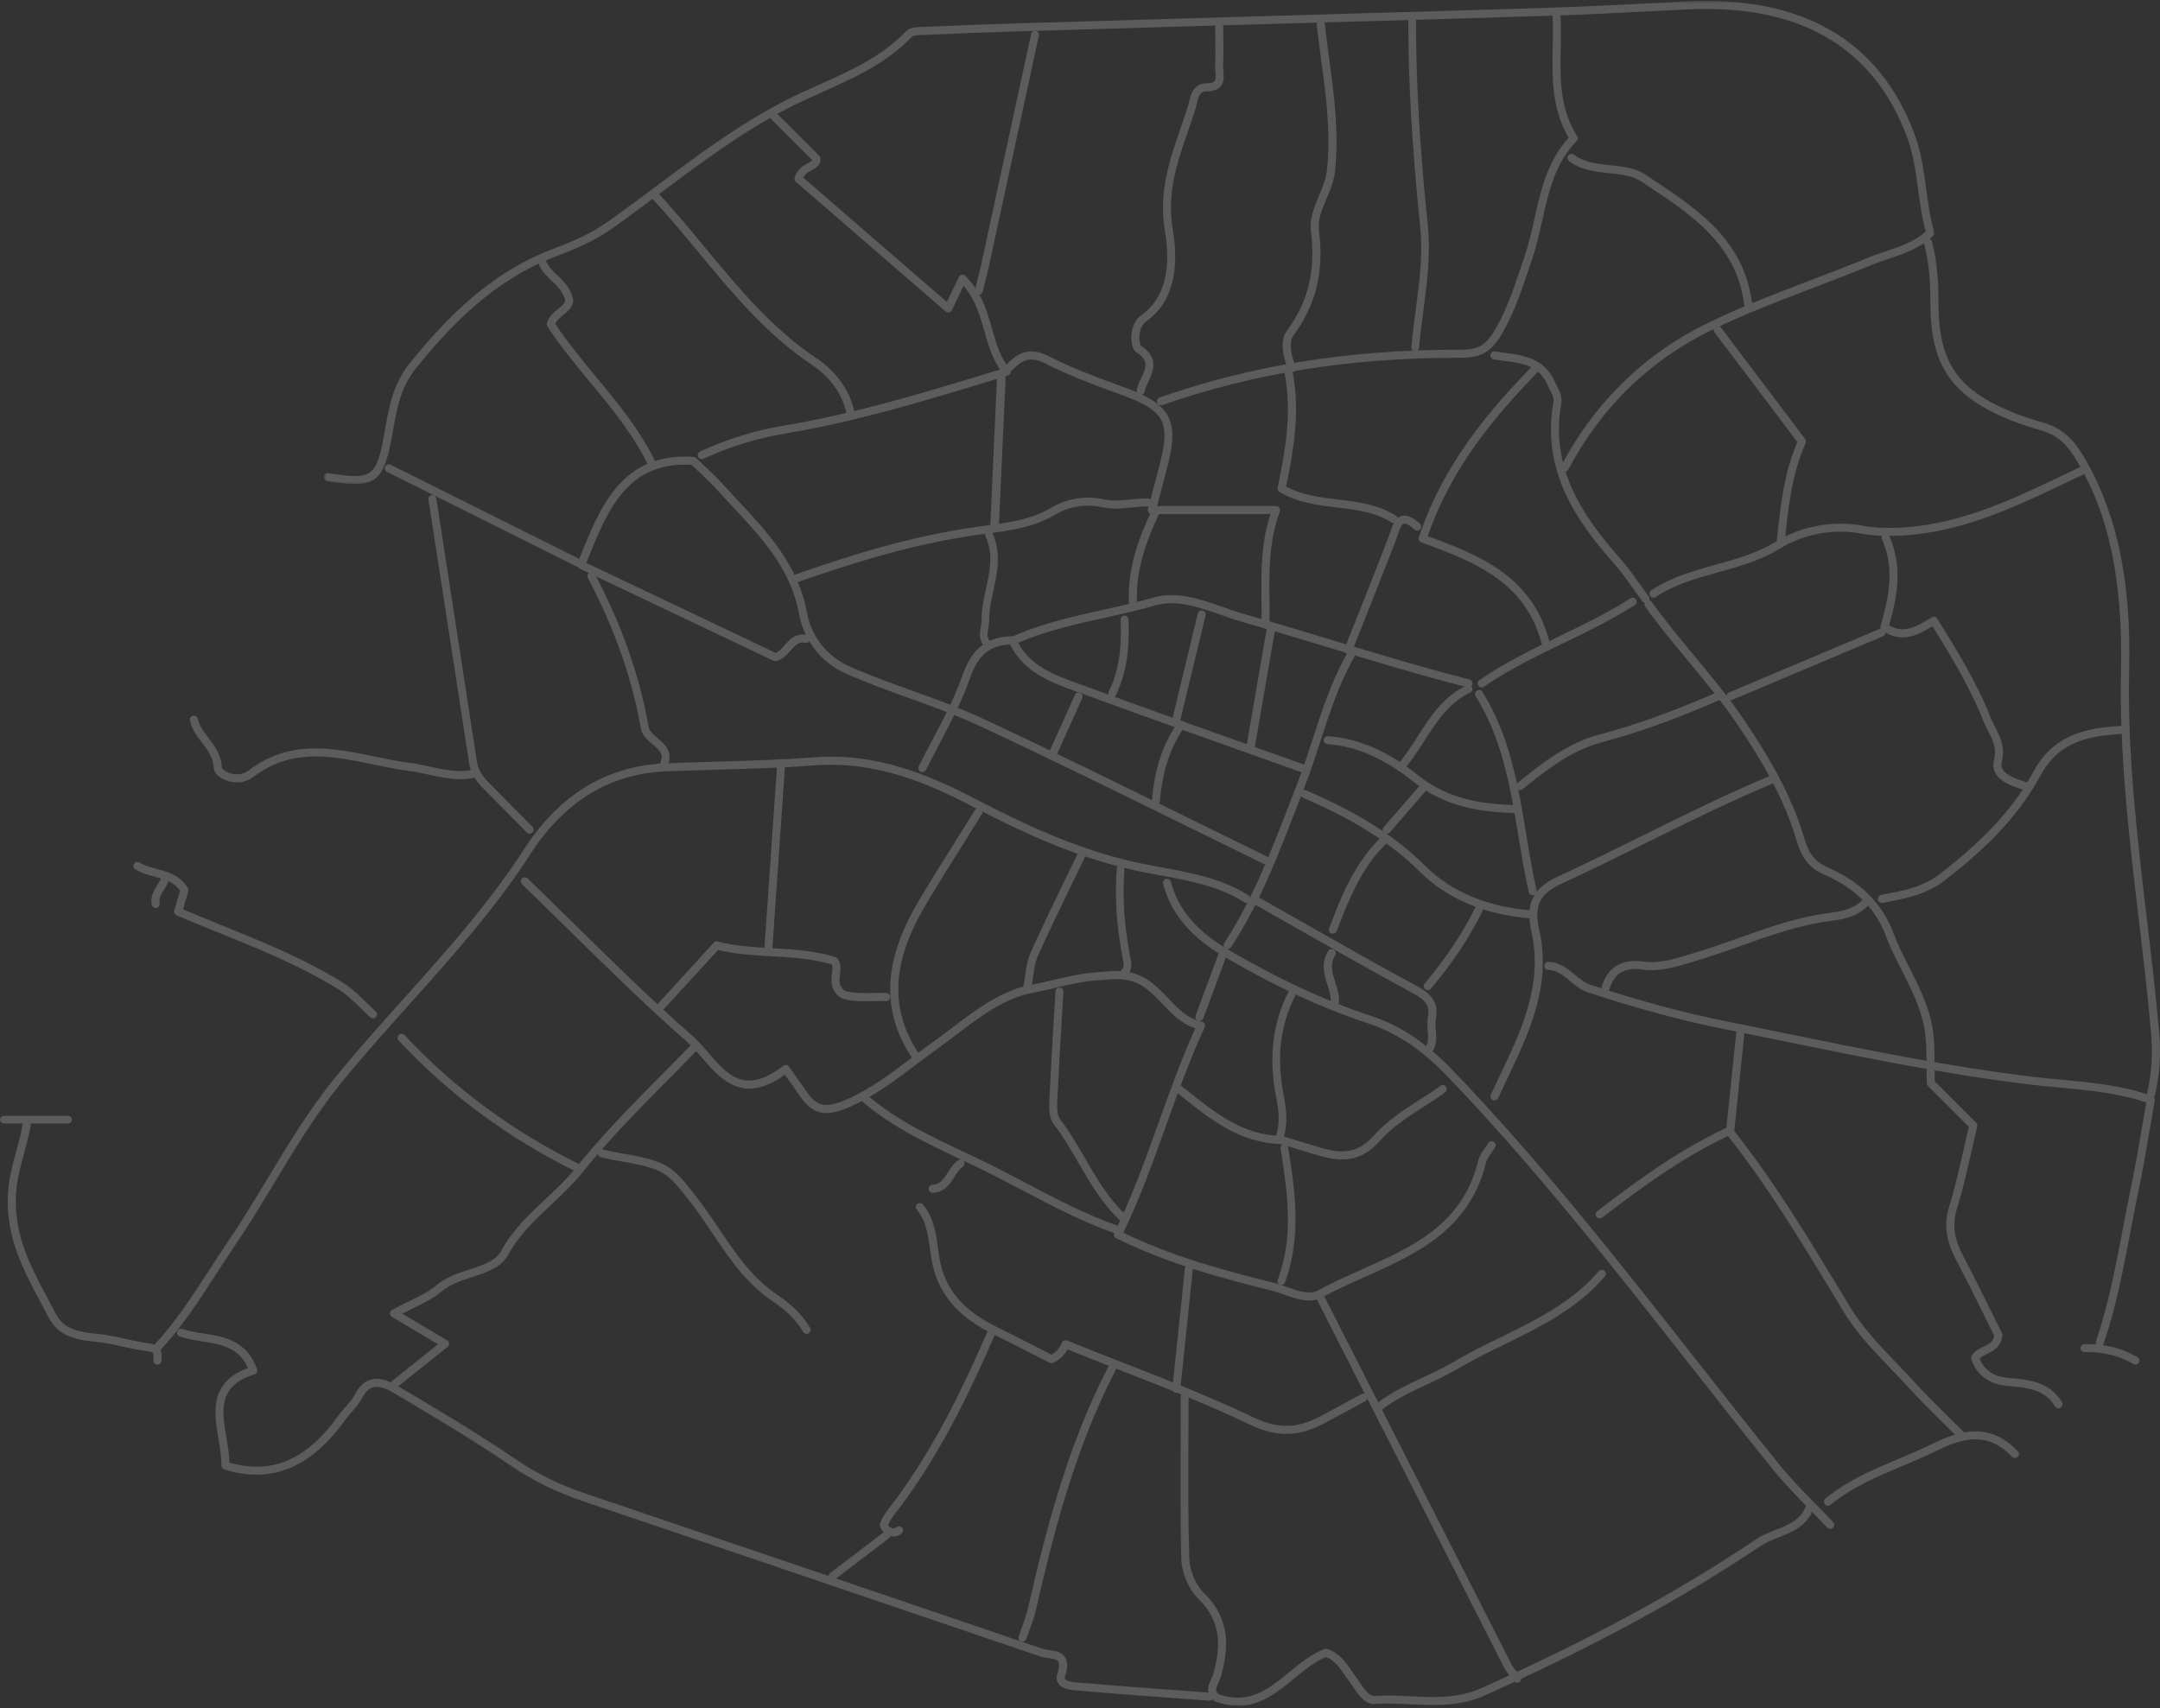 <svg height="666" viewBox="0 0 842 666" width="842" xmlns="http://www.w3.org/2000/svg" xmlns:xlink="http://www.w3.org/1999/xlink"><rect x="0" y="0" width="842" height="666" fill="#333333" stroke="none"/><mask id="a" fill="#fff"><path d="m.294.362h627.741v188.332h-627.741z" fill="#fff" fill-rule="evenodd"/></mask><mask id="b" fill="#fff"><path d="m.065.046h246.886v121.954h-246.886z" fill="#fff" fill-rule="evenodd"/></mask><g fill="#fff" fill-rule="evenodd" opacity=".2"><path d="m12.364 188.694c-2.875 0-6.392-.431-10.756-1.148-.855-.141-1.433-.946-1.292-1.8.14-.852.935-1.431 1.802-1.29 17.056 2.808 18.685 1.608 21.809-15.989l.25-1.413c1.51-8.582 3.071-17.457 9.561-25.469 13.483-16.647 30.615-34.94 55.452-44.388 7.519-2.861 14.857-5.848 21.993-10.929 6.078-4.329 12.165-8.876 18.052-13.272 15.656-11.692 31.845-23.783 49.715-33.177 4.73-2.486 9.71-4.713 14.526-6.867 11.916-5.33 24.236-10.84 33.627-20.698 1.588-1.669 4.465-1.726 7.002-1.777.462-.009.911-.019 1.333-.038 10.664-.491 21.589-.906 33.4-1.268 22.097-.676 44.196-1.319 66.294-1.962l17.772-.518c12.643-.369 25.288-.729 37.934-1.089 29.298-.833 59.596-1.697 89.39-2.658 11.301-.364 22.793-.956 33.905-1.527 5.998-.308 11.998-.616 17.998-.892 44.814-2.046 74.479 15.296 88.126 51.599 2.635 7.007 3.621 14.328 4.577 21.407.756 5.603 1.54 11.396 3.139 16.868.166.568-.004 1.181-.436 1.585-5.232 4.864-11.504 6.975-17.571 9.017-2.241.754-4.556 1.533-6.733 2.434-7.405 3.057-15.015 5.96-22.374 8.769-13.026 4.969-26.496 10.109-39.183 16.242-24.44 11.815-43.382 30.181-56.301 54.583-.402.765-1.351 1.057-2.119.653-.763-.404-1.058-1.351-.653-2.115 13.235-25.006 32.652-43.826 57.706-55.939 12.808-6.192 26.342-11.355 39.428-16.349 7.341-2.801 14.93-5.698 22.296-8.739 2.274-.939 4.642-1.736 6.93-2.506 5.72-1.925 11.139-3.748 15.729-7.709-1.485-5.401-2.237-10.975-2.966-16.375-.932-6.907-1.898-14.049-4.408-20.725-13.113-34.886-41.724-51.572-85.043-49.572-5.996.277-11.99.585-17.981.893-11.128.572-22.633 1.163-33.965 1.528-29.799.961-60.098 1.824-89.403 2.659-12.643.36-25.288.72-37.93 1.088l-17.773.518c-22.096.643-44.193 1.285-66.288 1.962-11.795.362-22.705.776-33.352 1.267-.448.021-.925.031-1.416.04-1.634.033-4.106.082-4.793.805-9.817 10.306-22.424 15.944-34.617 21.397-4.771 2.134-9.704 4.341-14.347 6.781-17.65 9.28-33.738 21.295-49.296 32.914-5.901 4.407-12.002 8.964-18.11 13.313-7.436 5.297-14.98 8.371-22.697 11.307-24.139 9.182-40.91 27.108-54.13 43.431-5.978 7.382-7.402 15.473-8.909 24.042l-.25 1.418c-2.648 14.903-5.087 19.679-14.652 19.679" mask="url(#a)" transform="translate(126)"/><path d="m61.569 526.624c-.384 0-.767-.14-1.07-.422-.633-.592-.667-1.587-.078-2.22 8.038-8.636 14.546-18.699 20.84-28.433 2.371-3.665 4.821-7.453 7.324-11.123 5.545-8.128 10.727-16.715 15.739-25.021 8.035-13.317 16.344-27.088 26.449-39.484 8.575-10.519 17.773-20.773 26.667-30.69 16.297-18.169 33.149-36.957 46.729-58.017 13.791-21.388 32.372-32.704 55.227-33.636 6.587-.269 13.289-.462 19.769-.649 12.583-.361 25.592-.735 38.31-1.686 24.252-1.814 44.544 6.752 62.858 16.27 18.395 9.561 38.535 19.131 61.169 24.379 3.773.876 7.72 1.601 11.539 2.3 11.429 2.102 23.248 4.271 33.631 10.849.732.464.953 1.434.488 2.169-.462.732-1.437.95-2.164.488-9.868-6.252-21.385-8.368-32.521-10.412-3.852-.708-7.835-1.44-11.68-2.332-22.972-5.327-43.327-14.996-61.904-24.651-17.906-9.306-37.712-17.665-61.182-15.927-12.79.957-25.835 1.332-38.452 1.695-6.472.185-13.163.377-19.733.645-21.777.889-39.513 11.723-52.719 32.202-13.715 21.269-30.652 40.152-47.03 58.412-8.872 9.89-18.044 20.117-26.572 30.579-9.963 12.223-18.214 25.896-26.194 39.121-5.034 8.341-10.238 16.967-15.833 25.166-2.482 3.637-4.921 7.411-7.281 11.058-6.368 9.849-12.954 20.031-21.178 28.867-.309.333-.729.501-1.148.501m651.862 69.376c-.417 0-.832-.165-1.14-.492-2.209-2.341-4.471-4.643-6.731-6.943-4.847-4.936-9.861-10.038-14.291-15.512-11.463-14.162-22.91-28.724-33.981-42.807-29.346-37.333-59.693-75.937-93.253-110.805-9.915-10.306-19.605-16.784-30.489-20.388-18.628-6.171-37.28-14.843-57.022-26.516-12.551-7.42-20.116-16.566-23.129-27.958-.222-.839.277-1.7 1.115-1.922.837-.222 1.694.277 1.919 1.117 2.79 10.554 9.886 19.077 21.692 26.056 19.546 11.558 37.998 20.139 56.412 26.24 11.384 3.771 21.477 10.503 31.76 21.189 33.668 34.983 64.065 73.651 93.462 111.045 11.062 14.073 22.502 28.625 33.95 42.768 4.335 5.357 9.295 10.406 14.09 15.288 2.276 2.317 4.551 4.632 6.774 6.991.596.631.568 1.626-.062 2.22-.303.288-.691.429-1.078.429"/><path d="m818.51 525c-.167 0-.338-.026-.505-.085-.82-.279-1.257-1.168-.977-1.987 4.811-14.099 7.643-28.965 10.382-43.343.983-5.16 1.998-10.494 3.094-15.726 1.633-7.807 2.969-15.599 4.383-23.851.574-3.351 1.157-6.747 1.769-10.206-10.706-3.647-22.178-4.722-33.285-5.764-3.624-.339-7.373-.69-11.032-1.124-33.119-3.94-66.172-10.7-98.137-17.237-7.31-1.495-14.624-2.991-21.947-4.456-16.533-3.307-33.433-7.857-53.185-14.319-2.898-.946-5.088-2.779-7.208-4.553-2.664-2.23-4.965-4.153-8.326-4.217-.865-.019-1.553-.732-1.537-1.596.018-.855.716-1.535 1.567-1.535h.031c4.465.087 7.42 2.559 10.276 4.949 1.98 1.655 3.848 3.218 6.171 3.978 19.63 6.422 36.416 10.943 52.826 14.225 7.326 1.466 14.645 2.963 21.96 4.458 31.902 6.524 64.89 13.27 97.88 17.195 3.618.432 7.347.781 10.953 1.119 11.734 1.099 23.866 2.234 35.303 6.371.715.259 1.143.997 1.008 1.748-.697 3.906-1.353 7.73-2 11.496-1.418 8.279-2.761 16.098-4.406 23.963-1.088 5.205-2.102 10.525-3.082 15.671-2.761 14.482-5.613 29.459-10.496 43.768-.222.65-.831 1.061-1.483 1.061"/><path d="m452.566 158c-.648 0-1.253-.408-1.478-1.055-.284-.82.148-1.715.965-2 35.83-12.512 73.701-18.597 115.748-18.597.292 0 .587.001.882.001 6.476 0 9.987-.781 13.976-7.575 4.537-7.729 7.192-15.622 10.001-23.98.515-1.532 1.031-3.068 1.561-4.605 1.646-4.781 2.788-9.885 3.892-14.821 2.468-11.044 5.016-22.45 13.368-31.662-6.66-11.389-6.432-23.488-6.214-35.199.075-3.908.15-7.949-.042-11.858-.043-.867.623-1.604 1.488-1.648.85-.022 1.597.626 1.639 1.493.197 4.017.121 8.111.046 12.072-.228 12.143-.444 23.613 6.365 34.51.383.612.299 1.406-.202 1.927-8.406 8.726-10.829 19.57-13.395 31.053-1.122 5.02-2.282 10.212-3.985 15.159-.529 1.531-1.042 3.059-1.556 4.584-2.737 8.141-5.568 16.561-10.27 24.571-4.939 8.415-10.028 9.12-16.652 9.12-.304-.004-.601-.001-.901 0-41.691 0-79.226 6.027-114.72 18.422-.17.06-.343.088-.514.088"/><path d="m838.546 428c-.113 0-.227-.012-.344-.035-.85-.19-1.385-1.028-1.197-1.876 1.743-7.808 2.232-15.14 1.54-23.08-1.309-15.004-3.113-30.232-4.856-44.956-3.723-31.426-7.571-63.921-6.879-96.353.952-44.585-8.399-66.753-16.649-81.086-3.675-6.381-7.346-10.737-14.286-12.74-4.517-1.305-8.111-2.501-11.319-3.766-23.697-9.34-32.084-21.381-32.058-46.011.007-6.417-.266-14.844-2.445-23.128-.22-.84.285-1.698 1.128-1.917.829-.219 1.701.281 1.924 1.121 2.267 8.631 2.552 17.321 2.545 23.926-.027 23.345 7.561 34.217 30.065 43.089 3.111 1.226 6.619 2.392 11.036 3.667 7.934 2.291 12.191 7.331 16.143 14.195 16.099 27.955 17.577 58.89 17.07 82.716-.689 32.214 3.147 64.599 6.855 95.919 1.749 14.748 3.554 30 4.867 45.051.723 8.267.211 15.905-1.6 24.032-.165.733-.816 1.231-1.538 1.231"/><path d="m444.639 154c-.093 0-.187-.008-.281-.025-.844-.156-1.405-.97-1.25-1.821.304-1.679 1.051-3.279 1.774-4.827 1.901-4.07 3.155-6.759-2.015-10.068-1.63-1.042-1.838-4.296-1.862-5.269-.047-1.876.245-6.527 3.972-9.188 8.669-6.188 11.734-17.225 9.114-32.807-2.523-15.031 1.811-27.564 6.003-39.686 1.044-3.015 2.122-6.134 3.077-9.241.096-.314.18-.711.273-1.152.522-2.423 1.607-7.451 6.873-7.451.066 0 .135 0 .204.001 1.024 0 2.308-.136 2.877-.753.651-.709.514-2.296.382-3.832-.073-.86-.152-1.747-.107-2.599.177-3.395.136-6.886.097-10.26-.017-1.487-.034-2.973-.034-4.458 0-.864.696-1.565 1.556-1.565.858 0 1.556.702 1.556 1.565 0 1.474.016 2.947.031 4.421.041 3.425.082 6.966-.098 10.461-.033.635.031 1.379.098 2.166.182 2.112.387 4.504-1.2 6.229-1.11 1.205-2.891 1.801-5.307 1.755-2.411.009-3.154 1.586-3.887 4.984-.117.543-.225 1.028-.343 1.414-.971 3.16-2.058 6.304-3.111 9.345-4.249 12.29-8.264 23.898-5.871 38.137 2.835 16.866-.659 28.938-10.382 35.879-1.713 1.224-2.333 3.221-2.55 4.681-.34 2.283.147 4.196.426 4.659 7.337 4.767 4.857 10.079 3.045 13.963-.668 1.43-1.298 2.779-1.531 4.058-.136.754-.791 1.284-1.528 1.284z"/><path d="m503.678 145c-.59 0-1.156-.331-1.425-.897-2.308-4.84-3.302-11.542-.736-14.987 8.411-11.293 11.434-23.628 9.516-38.813-.638-5.063 1.281-9.615 3.139-14.019 1.338-3.17 2.72-6.448 3.091-9.844 1.587-14.525-.362-29.033-2.247-43.062-.599-4.461-1.22-9.075-1.72-13.634-.095-.864.53-1.64 1.396-1.734.853-.097 1.644.527 1.739 1.391.495 4.523 1.111 9.116 1.71 13.56 1.91 14.214 3.884 28.914 2.256 43.82-.422 3.852-1.895 7.345-3.319 10.722-1.775 4.207-3.451 8.18-2.917 12.406 2.027 16.041-1.187 29.096-10.114 41.081-1.507 2.023-1.024 7.408 1.054 11.762.373.785.039 1.723-.747 2.095-.219.104-.45.153-.676.153"/><path d="m551.676 137c-.045 0-.091-.002-.135-.006-.821-.079-1.428-.844-1.354-1.711.418-4.86 1.066-9.772 1.694-14.523 1.401-10.587 2.848-21.535 1.739-32.322-3.239-31.59-4.706-57.287-4.616-80.87.002-.868.671-1.569 1.494-1.569h.006c.825.005 1.49.712 1.487 1.581-.09 23.465 1.372 49.05 4.6 80.519 1.146 11.175-.328 22.32-1.751 33.096-.621 4.713-1.268 9.586-1.677 14.37-.068.818-.721 1.433-1.486 1.433"/><path d="m764.439 561c-.4 0-.8-.155-1.104-.462-2.016-2.028-4.054-4.038-6.092-6.049-4.537-4.473-9.23-9.096-13.598-13.905-2.217-2.442-4.537-4.858-6.78-7.196-6.514-6.787-13.25-13.805-18.51-22.504l-2.896-4.798c-12.934-21.43-26.309-43.589-42.118-63.53-.539-.68-.427-1.669.246-2.211.676-.544 1.658-.431 2.194.247 15.936 20.099 29.362 42.346 42.346 63.858l2.898 4.797c5.076 8.4 11.688 15.29 18.085 21.954 2.259 2.351 4.593 4.785 6.842 7.261 4.307 4.744 8.967 9.337 13.475 13.779 2.047 2.017 4.092 4.034 6.116 6.074.611.614.611 1.61 0 2.224-.304.308-.704.462-1.103.462"/><path d="m92.393 305c-1.929 0-3.742-.473-5.138-1.129-2.386-1.119-3.86-2.843-3.944-4.612-.188-4.034-2.334-6.829-4.606-9.786-1.942-2.527-3.951-5.142-4.672-8.571-.178-.851.365-1.686 1.212-1.868.852-.18 1.68.368 1.86 1.218.571 2.723 2.278 4.943 4.085 7.296 2.354 3.063 5.021 6.537 5.257 11.563.018.383.693 1.228 2.138 1.906 2.131 1.002 5.573 1.441 8.273-.616 16.151-12.3 32.893-8.843 49.08-5.499 4.591.949 9.339 1.93 13.978 2.522 2.633.336 5.26.912 7.801 1.468 5.599 1.227 10.885 2.385 16.402 1.262.846-.177 1.677.379 1.849 1.231.173.854-.375 1.685-1.226 1.859-6.162 1.255-12.024-.03-17.693-1.272-2.474-.542-5.033-1.103-7.53-1.422-4.758-.607-9.565-1.601-14.213-2.562-16.217-3.35-31.534-6.512-46.553 4.924-1.993 1.519-4.246 2.086-6.36 2.086"/><path d="m61.376 532h-.032c-.871-.019-1.563-.737-1.545-1.605l.025-.774c.085-2.199.099-2.537-2.341-2.839-3.17-.391-6.315-1.09-9.357-1.766-3.422-.761-6.959-1.549-10.505-1.885-7.326-.694-14.797-1.991-18.61-9.397-1.051-2.037-2.127-4.053-3.201-6.063-6.473-12.119-13.166-24.652-12.795-40.605.155-6.683 1.776-12.607 3.343-18.337.968-3.541 1.884-6.886 2.488-10.42.148-.857.958-1.43 1.821-1.287.858.145 1.435.96 1.289 1.816-.63 3.687-1.608 7.262-2.554 10.72-1.518 5.547-3.086 11.284-3.234 17.582-.351 15.128 5.855 26.748 12.426 39.05 1.081 2.025 2.164 4.053 3.222 6.107 3.089 5.994 9.379 7.063 16.103 7.7 3.741.354 7.377 1.163 10.893 1.945 3.105.691 6.037 1.343 9.057 1.718 5.319.655 5.196 3.793 5.107 6.084l-.024.715c-.018.857-.72 1.542-1.576 1.542"/><path d="m22.608 122c-2.776 0-5.777-.53-9.065-1.758-.166-.065-.32-.154-.455-.267-3.55-2.963-1.861-6.498-.853-8.608.278-.582.54-1.131.655-1.55 2.735-9.82 3.923-20.207-5.819-29.62-3.714-3.59-6.435-10.022-6.614-15.637-.489-15.364-.413-30.982-.338-46.089.027-5.62.054-11.239.054-16.859 0-.865.702-1.565 1.569-1.565s1.569.7 1.569 1.565c0 5.624-.028 11.249-.055 16.875-.075 15.076-.152 30.669.335 45.972.154 4.796 2.536 10.47 5.665 13.494 10.944 10.576 9.507 22.467 6.658 32.704-.191.68-.509 1.349-.848 2.056-1.099 2.298-1.458 3.484-.156 4.697 11.941 4.331 19.559-1.905 27.619-8.507 4.308-3.529 8.763-7.177 13.917-9.087.351-.131.74-.131 1.092 0 4.714 1.749 7.174 5.366 9.345 8.556.505.745 1.006 1.483 1.531 2.188.498.67.996 1.404 1.504 2.151 1.813 2.672 3.683 5.435 5.74 5.435.054 0 .106-.002.159-.007 4.694-.32 9.421-.088 13.995.14 9.531.473 18.534.921 27.64-3.163 42.442-19.031 76.516-37.494 107.237-58.106 2.327-1.561 4.968-2.597 7.522-3.601 4.944-1.939 9.615-3.773 11.704-9.19.313-.807 1.224-1.205 2.029-.897.809.31 1.211 1.216.901 2.021-2.586 6.703-8.127 8.876-13.484 10.98-2.509.984-4.878 1.912-6.921 3.285-30.87 20.712-65.095 39.256-107.703 58.362-9.795 4.392-19.599 3.906-29.084 3.435-4.484-.222-9.123-.458-13.62-.141-3.936.252-6.471-3.486-8.717-6.798-.48-.709-.952-1.405-1.426-2.041-.55-.739-1.074-1.514-1.605-2.296-1.991-2.926-3.874-5.696-7.303-7.165-4.432 1.78-8.336 4.98-12.463 8.357-6.436 5.272-13.038 10.681-21.914 10.681" mask="url(#b)" transform="translate(460 543)"/><path d="m471.432 663c-.04 0-.08 0-.12-.005-4.342-.325-8.685-.642-13.028-.96-11.956-.874-24.319-1.779-36.47-2.831l-.931-.073c-3.013-.224-6.766-.503-8.333-2.839-.498-.744-.964-2.013-.359-3.851.739-2.244.86-3.865.348-4.684-.572-.919-2.233-1.156-3.992-1.404-1.081-.151-2.199-.311-3.215-.656-60.555-20.635-121.407-41.266-178.144-60.488-10.353-3.508-19.419-7.957-27.714-13.6-15.264-10.381-31.403-19.945-45.641-28.383-2.539-1.503-5.795-3.133-8.433-2.377-1.634.467-3.004 1.804-4.185 4.089-1.074 2.077-2.592 3.797-4.058 5.464-.928 1.054-1.806 2.047-2.571 3.121-13.371 18.739-28.795 25.067-47.149 19.334-.658-.205-1.104-.813-1.101-1.499.015-3.28-.586-6.859-1.166-10.319-1.745-10.382-3.712-22.104 11.517-27.711-3.642-8.134-10.55-9.23-17.839-10.382-2.93-.466-5.96-.944-8.781-1.898-.821-.279-1.26-1.166-.983-1.986.279-.817 1.168-1.255 1.991-.98 2.569.871 5.336 1.308 8.265 1.773 7.885 1.248 16.821 2.663 20.896 13.886.145.401.12.844-.068 1.225-.189.382-.527.67-.933.799-14.365 4.54-12.791 13.91-10.97 24.758.537 3.195 1.09 6.486 1.194 9.671 16.624 4.776 30.181-1.123 42.569-18.486.858-1.203 1.831-2.305 2.771-3.372 1.403-1.592 2.729-3.096 3.626-4.834 1.578-3.049 3.635-4.955 6.11-5.662 3.797-1.086 7.82.871 10.902 2.697 14.278 8.461 30.462 18.05 45.806 28.486 8.058 5.483 16.874 9.808 26.955 13.221 56.739 19.224 117.592 39.856 178.15 60.491.735.249 1.661.381 2.64.52 2.284.324 4.871.69 6.217 2.85 1.06 1.7 1.051 4.023-.032 7.312-.257.776-.074 1.045-.014 1.136.717 1.068 4.125 1.32 5.957 1.456l.968.075c12.13 1.051 24.481 1.953 36.428 2.829 4.345.318 8.69.636 13.035.961.865.065 1.511.817 1.447 1.679-.061.82-.75 1.447-1.564 1.447"/><path d="m206.449 325c-.396 0-.794-.154-1.096-.462l-4.454-4.519c-3.4-3.45-6.801-6.904-10.218-10.338l-.779-.778c-3.066-3.051-6.237-6.206-7.011-11.25-3.952-25.759-7.935-51.513-11.918-77.267l-3.954-25.573c-.133-.858.445-1.663 1.292-1.796.842-.132 1.639.45 1.772 1.308l3.954 25.574c3.983 25.755 7.967 51.509 11.92 77.27.615 4.013 3.288 6.674 6.118 9.489l.791.789c3.421 3.437 6.824 6.895 10.228 10.349l4.452 4.518c.606.613.606 1.608 0 2.221-.302.308-.7.462-1.096.462"/><path d="m625.578 388c-.118 0-.235-.012-.353-.04-.849-.194-1.379-1.04-1.185-1.89 1.981-8.67 7.584-12.444 16.659-11.221 6.112.831 11.84-.937 17.908-2.802.85-.262 1.7-.524 2.555-.778 5.619-1.677 11.257-3.688 16.712-5.632 11.377-4.057 23.14-8.251 35.65-9.784 4.523-.554 9.57-1.618 12.703-5.298.563-.665 1.56-.742 2.221-.176.661.565.741 1.561.175 2.225-3.854 4.532-9.892 5.792-14.717 6.384-12.162 1.49-23.759 5.625-34.974 9.624-5.493 1.957-11.172 3.984-16.87 5.683-.845.252-1.688.511-2.53.772-6.122 1.882-12.455 3.827-19.254 2.913-7.488-1.012-11.544 1.704-13.164 8.794-.168.733-.817 1.227-1.534 1.227"/><path d="m398.579 640c-.164 0-.334-.026-.499-.081-.827-.272-1.275-1.158-.998-1.979.398-1.184.83-2.362 1.26-3.539.93-2.539 1.809-4.936 2.379-7.43 6.704-29.3 15.204-63.154 31.297-94.121.399-.77 1.353-1.074 2.127-.675.775.395 1.078 1.339.679 2.108-15.923 30.639-24.364 64.268-31.024 93.383-.614 2.681-1.568 5.286-2.491 7.803-.421 1.151-.844 2.302-1.233 3.46-.22.655-.836 1.07-1.497 1.07"/><path d="m591.429 656c-.476 0-.95-.217-1.258-.629-.378-.505-.785-.996-1.188-1.486-.948-1.147-1.925-2.333-2.635-3.726-21.186-41.575-42.328-83.173-63.468-124.773l-9.708-19.1c-.394-.773-.085-1.721.69-2.116.769-.392 1.719-.084 2.114.69l9.706 19.1c21.141 41.599 42.283 83.196 63.468 124.771.553 1.084 1.382 2.088 2.256 3.151.437.529.874 1.057 1.28 1.6.52.695.382 1.681-.312 2.204-.283.212-.615.315-.944.315"/><path d="m381.546 115c-.124 0-.25-.014-.376-.047-.827-.209-1.33-1.058-1.123-1.897.258-1.046.524-2.091.791-3.136.558-2.19 1.136-4.455 1.621-6.688 5.038-23.205 10.059-46.415 15.08-69.626l4.409-20.378c.182-.844 1.007-1.375 1.838-1.193.834.185 1.361 1.019 1.179 1.862l-4.41 20.378c-5.02 23.211-10.042 46.422-15.08 69.63-.497 2.287-1.081 4.579-1.646 6.797-.264 1.038-.529 2.073-.785 3.113-.176.709-.806 1.184-1.497 1.184"/><path d="m314.443 520c-.531 0-1.047-.271-1.338-.759-2.696-4.506-6.444-8.27-11.793-11.841-10.407-6.949-17.201-17.065-23.772-26.846-2.964-4.414-6.03-8.977-9.363-13.137l-1.221-1.538c-3.596-4.55-6.437-8.143-11.959-10.138-3.837-1.389-7.896-2.1-11.822-2.79-2.965-.522-6.031-1.059-9.028-1.887-.831-.228-1.318-1.087-1.089-1.917.229-.831 1.087-1.318 1.917-1.09 2.854.788 5.846 1.312 8.739 1.821 4.057.711 8.252 1.448 12.344 2.928 6.357 2.297 9.595 6.394 13.344 11.136l1.209 1.522c3.416 4.264 6.518 8.883 9.519 13.35 6.401 9.53 13.02 19.384 22.915 25.99 5.67 3.784 9.835 7.984 12.736 12.835.442.739.202 1.697-.536 2.141-.251.15-.527.221-.799.221"/><path d="m154.005 541c-.461 0-.916-.201-1.226-.587-.543-.675-.433-1.659.243-2.202l17.712-14.149-17.967-10.681c-.485-.289-.777-.813-.767-1.375.012-.562.325-1.077.82-1.344 2.185-1.186 4.299-2.211 6.344-3.202 4.276-2.072 7.969-3.862 11.008-6.44 3.677-3.117 8.347-4.644 12.863-6.12 5.226-1.711 10.163-3.324 12.286-7.194 4.577-8.345 11.123-14.468 17.452-20.393 4.158-3.89 8.085-7.563 11.52-11.834 10.883-13.534 23.189-25.946 35.09-37.948 3.314-3.344 6.629-6.688 9.919-10.059.607-.616 1.601-.634 2.222-.029.622.604.636 1.595.031 2.214-3.296 3.377-6.618 6.726-9.937 10.075-11.845 11.945-24.093 24.297-34.874 37.703-3.574 4.444-7.766 8.368-11.82 12.162-6.15 5.755-12.51 11.704-16.845 19.611-2.721 4.956-8.487 6.843-14.064 8.666-4.228 1.381-8.599 2.812-11.805 5.53-3.343 2.834-7.388 4.794-11.67 6.871-1.227.595-2.481 1.202-3.754 1.846l17.503 10.408c.442.259.728.724.762 1.234.035.513-.183 1.011-.584 1.331l-19.478 15.56c-.291.23-.637.344-.982.344"/><path d="m582.569 429c-.22 0-.442-.046-.656-.144-.787-.364-1.132-1.297-.767-2.085 1.171-2.543 2.378-5.076 3.587-7.612 8.272-17.355 16.826-35.298 12.267-55.766-2.5-11.226.415-17.166 10.753-21.92 11-5.059 22.047-10.523 32.731-15.809 16.321-8.075 33.198-16.423 50.346-23.545.796-.33 1.716.047 2.049.85.333.801-.047 1.721-.848 2.052-17.051 7.083-33.883 15.407-50.159 23.46-10.702 5.295-21.77 10.771-32.81 15.847-8.991 4.136-11.177 8.603-9.002 18.381 4.795 21.527-3.994 39.968-12.494 57.802-1.202 2.524-2.405 5.045-3.569 7.578-.267.572-.833.912-1.427.912"/><path d="m331.421 162c-.727 0-1.381-.502-1.541-1.236-1.547-7.137-6.372-13.853-13.24-18.429-17.768-11.835-31.119-27.986-44.032-43.603-5.827-7.049-11.853-14.339-18.187-21.101-.592-.633-.556-1.623.083-2.212.639-.588 1.634-.55 2.229.082 6.4 6.834 12.456 14.162 18.314 21.247 12.767 15.444 25.969 31.412 43.351 42.991 7.541 5.023 12.849 12.448 14.566 20.369.183.845-.358 1.677-1.211 1.858-.111.023-.222.035-.332.035"/><path d="m437.448 476c-.379 0-.758-.14-1.059-.42-6.825-6.445-11.477-14.477-15.977-22.245-2.978-5.141-6.057-10.459-9.712-15.188-1.805-2.336-1.797-6.011-1.633-9.573.477-10.403 1.11-20.968 1.722-31.185.219-3.638.436-7.276.648-10.911.05-.867.784-1.517 1.64-1.475.855.051 1.508.792 1.458 1.657-.212 3.641-.43 7.281-.648 10.92-.612 10.206-1.243 20.759-1.719 31.14-.101 2.2-.271 5.879.977 7.492 3.783 4.897 6.915 10.305 9.944 15.538 4.388 7.572 8.923 15.404 15.417 21.533.626.591.661 1.584.077 2.22-.307.331-.72.498-1.135.498"/><path d="m493.292 245c-.012 0-.025 0-.035-.001-.863-.02-1.547-.738-1.527-1.606.076-3.251.041-6.588.006-9.814-.114-10.704-.231-21.749 3.501-33.148h-46.239c-.486 0-.943-.227-1.239-.613-.294-.386-.395-.889-.272-1.36.609-2.308 1.185-4.467 1.735-6.528 1.169-4.375 2.178-8.154 3.143-12.024 3.792-15.239 1.344-19.755-13.778-25.428-1.689-.633-3.382-1.26-5.076-1.886-8.608-3.183-17.507-6.473-25.766-10.776-6.029-3.139-9.351-1.492-13.054 2.415-.594.629-1.584.652-2.207.054-.625-.597-.649-1.591-.054-2.219 5.299-5.596 10.152-6.476 16.752-3.037 8.084 4.21 16.89 7.466 25.407 10.614 1.7.629 3.398 1.256 5.091 1.891 16.488 6.186 19.867 12.449 15.713 29.133-.968 3.897-1.981 7.687-3.153 12.078-.391 1.458-.794 2.967-1.212 4.544h46.409c.513 0 .991.252 1.283.673.29.423.359.962.181 1.444-4.281 11.605-4.159 23.06-4.042 34.139.035 3.252.07 6.616-.006 9.92-.02.856-.714 1.534-1.562 1.534"/><path d="m543.421 204c-.291 0-.587-.08-.853-.25-6.413-4.111-13.719-4.991-21.455-5.92-7.56-.91-15.372-1.85-22.352-6.047-.572-.344-.864-1.01-.727-1.662 2.982-14.179 5.654-29.278 2.805-44.259-.162-.851.401-1.671 1.258-1.832.855-.166 1.68.399 1.841 1.25 2.882 15.15.367 30.207-2.584 44.373 6.148 3.381 12.954 4.201 20.136 5.063 7.752.932 15.765 1.897 22.788 6.399.732.47.941 1.44.471 2.168-.303.464-.81.718-1.328.718"/><path d="m537.575 550c-.467 0-.929-.204-1.239-.599-.536-.679-.418-1.664.264-2.199 5.583-4.371 11.957-7.35 18.119-10.231 3.947-1.844 8.029-3.751 11.799-5.986 5.953-3.533 12.284-6.63 18.405-9.626 13.719-6.713 27.904-13.655 38.304-25.808.565-.66 1.558-.738 2.22-.179.661.563.742 1.55.178 2.209-10.823 12.65-25.306 19.737-39.312 26.591-6.065 2.967-12.337 6.035-18.183 9.505-3.905 2.312-8.057 4.255-12.071 6.131-6.005 2.807-12.213 5.707-17.513 9.857-.287.223-.631.335-.971.335"/><path d="m145.424 397c-.375 0-.752-.131-1.053-.402-1.328-1.185-2.622-2.449-3.873-3.671-2.758-2.692-5.36-5.238-8.399-7.13-14.734-9.189-30.441-15.549-47.07-22.283-5.309-2.15-10.798-4.373-16.196-6.675-.728-.31-1.111-1.109-.892-1.864l2.237-7.747c-2.383-3.457-6.012-4.43-9.843-5.457-2.57-.69-5.227-1.401-7.601-2.888-.735-.459-.956-1.424-.491-2.154.462-.728 1.433-.947 2.171-.487 1.973 1.233 4.29 1.855 6.743 2.513 4.246 1.138 9.06 2.429 12.081 7.424.224.37.283.817.163 1.233l-2.05 7.099c4.961 2.101 9.991 4.136 14.869 6.112 16.021 6.488 32.589 13.196 47.556 22.529 3.327 2.074 6.176 4.858 8.933 7.549 1.226 1.199 2.494 2.437 3.77 3.577.647.576.699 1.565.117 2.206-.31.344-.74.516-1.171.516"/><path d="m681.438 120c-.776 0-1.447-.58-1.546-1.372-2.908-23.207-20.557-34.911-37.624-46.23l-2.551-1.694c-3.35-2.231-7.677-2.688-12.26-3.17-5.424-.57-11.033-1.16-15.819-4.704-.696-.514-.843-1.495-.332-2.191.511-.7 1.486-.848 2.182-.334 4.106 3.039 9.285 3.583 14.294 4.11 4.756.501 9.671 1.018 13.661 3.675l2.543 1.691c17.659 11.708 35.917 23.816 39.003 48.455.108.858-.499 1.644-1.353 1.751-.066.009-.132.013-.197.013"/><path d="m694.133 213c-.054 0-.108-.002-.161-.008-.855-.087-1.478-.859-1.392-1.72 1.325-13.046 2.691-26.526 8.063-38.959l-32.326-42.795c-.519-.689-.387-1.674.298-2.198.684-.525 1.665-.39 2.183.3l32.885 43.532c.347.459.414 1.07.18 1.595-5.478 12.204-6.852 25.747-8.18 38.844-.082.807-.76 1.409-1.549 1.409"/><path d="m510.392 507c-3.273 0-6.725-1.214-9.898-2.335-1.619-.573-3.149-1.112-4.551-1.461-19.723-4.898-40.67-10.518-60.846-20.499-.373-.185-.657-.511-.791-.904-.133-.395-.105-.825.079-1.202 6.836-13.908 12.116-28.633 17.224-42.871 4.355-12.14 8.85-24.678 14.348-36.876-5.411-1.681-9.145-5.617-12.77-9.435-4.084-4.306-7.943-8.373-14.06-9.407-2.932-.494-5.527-.289-8.278-.067-.839.066-1.687.134-2.557.184-5.594.318-11.2 1.639-16.62 2.915-2.935.693-5.973 1.408-8.952 1.95-11.01 1.996-20.668 9.338-30.01 16.437-2.571 1.955-5.228 3.976-7.872 5.852-2.814 1.997-5.619 4.12-8.332 6.172-7.374 5.584-14.998 11.356-23.867 15.424-7.67 3.522-14.515 5.699-20.645-3.345-1.458-2.154-2.993-4.286-4.617-6.544-.472-.657-.951-1.322-1.441-2.007-16.406 11.868-25.14 1.685-32.193-6.538-1.93-2.251-3.753-4.373-5.652-6.041-15.954-13.974-31.34-29.102-46.22-43.73-6.011-5.91-12.226-12.02-18.39-17.966-.624-.601-.644-1.598-.042-2.223.6-.628 1.591-.643 2.214-.044 6.176 5.956 12.396 12.073 18.413 17.985 14.848 14.599 30.202 29.694 46.086 43.61 2.068 1.811 3.963 4.017 5.967 6.355 7.355 8.577 14.303 16.679 29.201 5.127.338-.263.771-.37 1.187-.312.422.064.801.295 1.048.643.813 1.144 1.599 2.238 2.363 3.3 1.637 2.276 3.183 4.424 4.668 6.616 4.424 6.53 8.562 6.01 16.748 2.256 8.558-3.926 16.044-9.596 23.284-15.076 2.731-2.067 5.555-4.204 8.408-6.229 2.603-1.847 5.241-3.851 7.791-5.791 9.634-7.324 19.596-14.897 31.343-17.027 2.899-.526 5.898-1.231 8.795-1.915 5.551-1.308 11.292-2.66 17.159-2.994.846-.047 1.67-.114 2.487-.18 2.818-.225 5.733-.459 9.046.101 7.147 1.209 11.55 5.85 15.811 10.341 3.865 4.072 7.515 7.92 13.008 8.999.472.092.875.397 1.094.828.219.429.228.937.028 1.375-5.803 12.613-10.493 25.694-15.031 38.344-4.963 13.841-10.092 28.135-16.67 41.776 19.467 9.417 39.712 14.837 58.811 19.581 1.546.387 3.145.948 4.837 1.545 4.415 1.556 8.977 3.167 12.26 1.369 5.446-2.98 11.299-5.596 16.959-8.127 20.255-9.055 39.386-17.608 45.539-42.617.449-1.815 1.522-3.338 2.562-4.813.43-.61.859-1.217 1.234-1.842.445-.743 1.407-.987 2.15-.539.743.447.984 1.415.538 2.158-.414.69-.887 1.367-1.363 2.04-.912 1.292-1.772 2.514-2.076 3.752-6.523 26.501-27.256 35.769-47.308 44.733-5.602 2.506-11.399 5.097-16.734 8.017-1.544.844-3.199 1.173-4.903 1.173"/><path d="m258.636 300c-.22 0-.441-.047-.653-.145-.776-.365-1.111-1.294-.751-2.075 1.657-3.589.15-5.089-2.885-7.643-1.902-1.6-4.058-3.413-4.548-6.204-3.426-19.538-10.172-38.72-20.619-58.641-.401-.761-.111-1.707.645-2.11.757-.404 1.695-.111 2.093.651 10.601 20.211 17.448 39.692 20.932 59.556.292 1.667 1.842 2.972 3.482 4.35 2.721 2.289 6.448 5.425 3.71 11.359-.262.569-.822.903-1.405.903"/><path d="m592.574 308c-.462 0-.917-.202-1.227-.589-.543-.679-.436-1.673.239-2.219 8.963-7.232 19.121-15.429 31.628-18.753 13.941-3.703 28.428-8.887 45.592-16.309.793-.343 1.722.022 2.065.825.344.8-.024 1.729-.822 2.073-17.31 7.488-31.934 12.719-46.029 16.463-11.864 3.153-21.745 11.126-30.462 18.162-.292.234-.639.348-.984.348"/><path d="m644.569 233c-.504 0-1-.241-1.301-.688-.484-.713-.294-1.681.424-2.161 7.742-5.18 16.579-7.636 25.128-10.011 7.979-2.216 16.23-4.509 23.529-9.019 9.874-6.102 22.65-8.381 34.17-6.097 3.134.62 7.147.875 11.96.758 23.948-.589 45.093-10.675 65.542-20.429 2.243-1.071 4.489-2.143 6.739-3.202.785-.37 1.717-.036 2.088.739.373.778.04 1.706-.743 2.075-2.248 1.058-4.487 2.126-6.727 3.195-20.747 9.897-42.2 20.13-66.822 20.735-5.035.128-9.288-.151-12.649-.817-10.762-2.132-22.684-.009-31.901 5.688-7.68 4.746-16.149 7.098-24.34 9.376-8.691 2.414-16.898 4.694-24.221 9.594-.268.179-.572.265-.875.265"/><path d="m310.564 227c-.645 0-1.249-.402-1.475-1.045-.286-.814.142-1.707.957-1.992 20.321-7.137 44.598-14.924 70.585-18.561 1.214-.17 2.432-.331 3.654-.493 8.693-1.153 17.683-2.343 25.253-6.851 6.363-3.79 13.594-4.954 20.893-3.369 3.517.763 6.813.412 10.303.041 2.181-.233 4.446-.473 6.741-.413.863.021 1.546.738 1.525 1.601-.022.849-.718 1.523-1.565 1.523-.012 0-.026 0-.04-.001-2.093-.052-4.154.166-6.33.398-3.584.381-7.291.774-11.298-.096-6.519-1.414-12.958-.377-18.626 3-8.123 4.838-17.438 6.071-26.446 7.266-1.213.159-2.424.321-3.631.488-25.715 3.6-49.807 11.329-69.982 18.416-.171.06-.346.089-.518.089"/><path d="m348.197 599c-1.075 0-2.14-.367-3.098-1.103-1.354-1.038-2.503-2.88-1.963-4.245 1.056-2.668 2.846-4.967 4.575-7.191.512-.66 1.023-1.316 1.512-1.979 15.69-21.284 26.883-45.071 35.762-65.535.345-.799 1.272-1.162 2.069-.816s1.161 1.276.815 2.072c-8.95 20.627-20.239 44.614-36.117 66.15-.506.686-1.031 1.363-1.56 2.043-1.582 2.033-3.079 3.96-3.989 6.069.199.382.745 1.04 1.451 1.289.383.138.997.242 1.886-.424.698-.521 1.682-.377 2.201.319.52.698.377 1.685-.319 2.207-1.021.764-2.129 1.145-3.225 1.145"/><path d="m356.762 413c-.508 0-1.007-.246-1.307-.703-12.028-18.182-11.239-37.491 2.477-60.763 4.932-8.367 10.188-16.715 15.272-24.787 2.307-3.664 4.616-7.33 6.902-11.007.456-.735 1.421-.96 2.155-.505.733.457.96 1.419.505 2.151-2.29 3.684-4.601 7.354-6.912 11.023-5.071 8.056-10.317 16.384-15.224 24.709-13.042 22.127-13.856 40.384-2.563 57.458.475.718.278 1.69-.444 2.163-.266.176-.566.26-.861.26"/><path d="m493.43 337c-.232 0-.466-.052-.688-.158-10.738-5.238-21.459-10.512-32.181-15.788-25.864-12.725-52.609-25.884-79.169-38.26-8.717-4.062-17.99-7.394-26.958-10.619-8.186-2.942-16.651-5.983-24.729-9.588-6.031-2.691-10.969-7.133-14.253-12.615-.354.528-1.014.803-1.667.652-2.325-.552-3.581.71-5.6 2.99-1.488 1.68-3.174 3.583-5.717 4.094-.33.068-.676.025-.984-.122l-75.589-35.941c-.746-.354-1.088-1.225-.783-1.989l.609-1.532c8.171-20.571 16.593-41.857 44.642-40.013.374.025.726.182.994.442 1.049 1.023 2.133 2.043 3.229 3.074 2.447 2.304 4.976 4.685 7.308 7.259 1.864 2.057 3.763 4.09 5.662 6.123 11.63 12.446 23.656 25.314 27.039 43.923 1.671 9.191 7.799 16.966 16.391 20.8 7.973 3.556 16.38 6.578 24.512 9.501 9.035 3.247 18.376 6.605 27.222 10.725 26.591 12.391 53.351 25.557 79.229 38.29 10.718 5.273 21.437 10.547 32.172 15.782.778.38 1.099 1.316.721 2.093-.273.556-.83.877-1.411.877zm-264.863-117.55 73.742 35.063c1.299-.459 2.384-1.682 3.524-2.971 1.901-2.146 4.24-4.803 8.282-4.045-1.214-2.511-2.098-5.2-2.608-8.006-3.218-17.705-14.404-29.675-26.246-42.347-1.91-2.044-3.821-4.089-5.696-6.159-2.247-2.482-4.731-4.82-7.133-7.081-.963-.907-1.917-1.805-2.847-2.704-25.271-1.359-32.895 17.802-40.949 38.077z"/><path d="m299.554 371c-.036 0-.073-.001-.109-.004-.857-.063-1.5-.814-1.441-1.684l4.895-70.845c.061-.87.803-1.523 1.657-1.463.855.061 1.499.816 1.44 1.683l-4.895 70.846c-.057.832-.739 1.467-1.547 1.467"/><path d="m501.427 559c-4.53 0-9.119-1.194-14.102-3.576-16.745-8.002-34.373-14.891-51.422-21.552-6.488-2.536-13.182-5.15-19.755-7.8-1.335 2.386-3.349 4.253-5.686 5.232-.423.179-.902.159-1.309-.047-2.377-1.205-4.7-2.393-6.992-3.569-5.035-2.579-9.793-5.016-14.653-7.384-14.516-7.068-22.279-16.489-24.434-29.643-.202-1.227-.371-2.469-.54-3.717-.767-5.655-1.494-10.995-5.163-15.361-.558-.661-.474-1.653.188-2.213.659-.559 1.646-.473 2.207.188 4.257 5.062 5.079 11.113 5.873 16.962.166 1.22.33 2.432.527 3.631 2.002 12.225 9.007 20.654 22.711 27.328 4.889 2.38 9.659 4.823 14.709 7.41 2.068 1.059 4.163 2.133 6.298 3.217 1.744-.932 3.199-2.59 4.053-4.642.33-.796 1.234-1.171 2.032-.854 6.987 2.83 14.148 5.628 21.073 8.333 17.102 6.682 34.784 13.592 51.632 21.645 9.418 4.501 16.942 4.373 25.972-.433 3.703-1.972 7.393-3.973 11.083-5.973l4.965-2.687c.76-.412 1.711-.127 2.121.64.41.761.124 1.715-.638 2.128l-4.958 2.684c-3.698 2.004-7.395 4.005-11.105 5.981-5.099 2.717-9.86 4.071-14.685 4.071"/><path d="m225.438 457c-.228 0-.462-.052-.681-.159-26.498-13.005-49.825-30.228-69.335-51.189-.59-.635-.558-1.63.069-2.225.629-.595 1.617-.565 2.206.071 19.249 20.683 42.271 37.677 68.425 50.515.774.38 1.097 1.322.719 2.103-.269.559-.825.885-1.404.885"/><path d="m789.431 308c-.143 0-.289-.021-.435-.064-4.08-1.182-13.634-3.951-11.721-11.703 1.15-4.656-.45-7.732-2.303-11.292-.661-1.271-1.343-2.584-1.895-3.99-5.13-13.084-12.53-25.131-19.741-36.777l-.033.018c-5.579 3.244-11.902 6.915-19.622 1.595-.559-.384-.808-1.085-.617-1.737 3.124-10.799 5.737-22.305.541-33.823-.359-.791-.008-1.724.781-2.083.79-.365 1.718-.007 2.075.784 5.443 12.061 2.947 24.259-.061 34.864 5.64 3.305 10.151.685 15.332-2.326l1.362-.785c.727-.419 1.659-.183 2.107.536l.36.582c7.421 11.986 15.098 24.38 20.436 37.997.49 1.253 1.108 2.435 1.757 3.685 1.877 3.607 4.005 7.694 2.568 13.511-.831 3.369 2.025 5.737 9.546 7.919.831.241 1.312 1.114 1.072 1.95-.2.69-.825 1.14-1.507 1.14"/><path d="m602.424 252c-.701 0-1.338-.473-1.523-1.183-6.258-24.297-27.051-32.026-45.395-38.846l-1.481-.552c-.794-.295-1.211-1.167-.944-1.973 9.485-28.63 27.817-49.922 44.498-66.974.609-.622 1.605-.631 2.227-.022.622.609.63 1.606.024 2.228-16.149 16.504-33.856 37.022-43.273 64.32l.045.018c19.067 7.088 40.68 15.123 47.349 41.013.218.844-.289 1.703-1.129 1.92-.132.034-.266.05-.396.051"/><path d="m523.164 452c-3.792 0-7.679-1.028-11.736-2.298-2.827-.883-5.665-1.735-8.503-2.586l-3.81-1.145c-.828-.249-1.297-1.128-1.048-1.962.247-.834 1.114-1.305 1.946-1.057l3.805 1.144c2.85.852 5.699 1.708 8.537 2.595 9.022 2.819 15.976 4.167 23.389-4.199 4.921-5.554 11.394-9.725 17.651-13.76 2.715-1.748 5.52-3.555 8.136-5.438.701-.509 1.677-.342 2.178.365.503.708.34 1.692-.362 2.2-2.679 1.931-5.52 3.76-8.265 5.53-6.084 3.919-12.372 7.972-17.004 13.202-4.932 5.568-9.841 7.408-14.913 7.408"/><path d="m802.429 549c-.527 0-1.045-.267-1.342-.75-4.124-6.719-11.03-7.315-18.34-7.946l-.276-.025c-7.149-.618-12.005-4.252-14.047-10.513-.151-.468-.078-.982.205-1.384 1.236-1.77 3.03-2.643 4.612-3.414 2.111-1.027 3.668-1.787 4.15-4.237-1.318-2.639-2.654-5.339-4.009-8.076-3.467-7.004-7.05-14.245-10.814-21.391-4.079-7.742-4.889-14.046-2.705-21.079 2.263-7.295 3.973-14.896 5.63-22.246.655-2.907 1.307-5.805 1.992-8.678l-15.915-15.894c-.28-.278-.444-.654-.461-1.05-.104-2.673-.112-5.129-.12-7.504-.012-3.689-.027-7.17-.398-10.833-.955-9.349-5.095-17.485-9.098-25.354-2.249-4.419-4.576-8.99-6.343-13.761-3.923-10.584-11.949-18.596-23.853-23.809-5.758-2.52-8.943-6.403-10.987-13.4-4.926-16.839-13.763-31.358-22.582-44.537-6.038-9.018-13.037-17.453-19.804-25.611-5.605-6.755-11.399-13.739-16.627-21.026-.506-.705-.344-1.685.362-2.19.706-.505 1.691-.341 2.192.361 5.164 7.199 10.925 14.14 16.494 20.852 6.819 8.219 13.87 16.718 19.995 25.87 8.959 13.388 17.944 28.154 22.987 45.401 1.801 6.155 4.303 9.246 9.231 11.405 12.718 5.567 21.31 14.179 25.54 25.594 1.705 4.602 3.989 9.088 6.198 13.429 4.135 8.125 8.411 16.527 9.422 26.459.389 3.815.402 7.372.416 11.139.006 2.163.014 4.395.097 6.782l16.1 16.078c.387.386.544.945.416 1.476-.754 3.14-1.468 6.31-2.185 9.487-1.669 7.412-3.395 15.073-5.695 22.488-1.913 6.165-1.17 11.753 2.482 18.687 3.784 7.183 7.379 14.442 10.852 21.463 1.431 2.892 2.839 5.739 4.231 8.516.139.281.193.597.152.907-.595 4.488-3.57 5.938-5.963 7.103-1.143.558-2.164 1.055-2.918 1.804 1.776 4.536 5.487 7.076 11.042 7.558l.276.022c7.765.671 15.798 1.364 20.752 9.433.453.739.219 1.705-.521 2.159-.255.158-.54.232-.819.232"/><path d="m733.569 352c-.739 0-1.398-.525-1.541-1.283-.161-.854.399-1.679 1.251-1.841l1.156-.22c7.829-1.479 15.223-2.877 21.833-8.003 17.733-13.752 28.914-25.968 36.255-39.611 8.126-15.094 21.153-17.188 33.801-18.038.867-.072 1.616.598 1.672 1.469.057.867-.597 1.619-1.464 1.677-12.26.822-23.875 2.696-31.246 16.391-9.689 18.005-24.915 31.158-37.098 40.605-7.208 5.59-15.323 7.124-23.172 8.608l-1.153.22c-.099.018-.198.026-.294.026"/><path d="m674.557 273c-.609 0-1.188-.365-1.436-.97-.333-.803.044-1.726.837-2.061l58.887-24.847c.792-.336 1.705.045 2.035.848.331.803-.044 1.726-.838 2.061l-58.886 24.847c-.196.083-.398.122-.599.122"/><path d="m435.428 481c-.172 0-.345-.027-.517-.087-12.768-4.452-24.818-10.798-36.471-16.932-5.917-3.114-12.035-6.336-18.154-9.259-1.834-.876-3.676-1.743-5.517-2.612-13.133-6.189-26.711-12.59-38.212-22.336-.662-.562-.746-1.555-.185-2.218.562-.663 1.553-.743 2.215-.185 11.184 9.479 24.573 15.789 37.521 21.892 1.846.871 3.692 1.741 5.532 2.619 6.173 2.949 12.319 6.186 18.262 9.314 11.552 6.082 23.496 12.371 36.044 16.746.819.284 1.252 1.183.967 2.002-.226.65-.834 1.057-1.484 1.057"/><path d="m387.679 207c-.024 0-.048-.001-.073-.001-.926-.037-1.644-.766-1.605-1.628l2.645-57.876c.04-.862.81-1.525 1.747-1.494.926.036 1.644.765 1.605 1.627l-2.645 57.877c-.038.839-.781 1.496-1.674 1.496"/><path d="m273.568 179c-.591 0-1.157-.336-1.422-.906-.364-.784-.022-1.712.763-2.076 10.594-4.897 21.224-8.188 32.493-10.06 27.502-4.567 54.616-12.822 80.837-20.805l3.59-1.091c-3.16-4.57-4.632-9.77-6.062-14.819-1.715-6.056-3.482-12.299-8.163-17.836l-4.552 9.514c-.21.441-.614.758-1.093.858-.479.1-.976-.03-1.346-.349l-58.374-50.544c-.466-.403-.652-1.044-.472-1.634 1.024-3.373 3.468-4.727 5.253-5.716 1.07-.592 1.48-.878 1.619-1.106l-15.781-15.759c-.611-.611-.611-1.601.001-2.212.612-.61 1.603-.61 2.215.001l16.272 16.25c.235.234.389.536.439.862.42 2.668-1.699 3.842-3.246 4.699-1.298.719-2.633 1.458-3.41 2.978l55.982 48.474 4.668-9.758c.221-.461.651-.784 1.154-.869.508-.083 1.018.082 1.375.445 6.411 6.504 8.476 13.798 10.474 20.852 1.606 5.677 3.125 11.039 6.855 15.511.336.402.447.946.297 1.448-.15.502-.543.895-1.045 1.048l-5.735 1.744c-26.319 8.014-53.534 16.298-81.238 20.9-10.988 1.825-21.355 5.034-31.69 9.812-.214.098-.437.145-.658.145"/><path d="m525.552 255c-.193 0-.387-.036-.576-.113-.797-.322-1.184-1.232-.865-2.035 1.616-4.081 3.243-8.158 4.869-12.238 4.038-10.133 8.214-20.609 12.188-30.961.253-.663.485-1.354.714-2.035.95-2.844 1.935-5.785 4.512-6.48 1.956-.52 4.199.426 7.081 2.992.642.572.703 1.561.138 2.21-.566.65-1.55.71-2.188.138-2.688-2.393-3.851-2.418-4.231-2.315-.971.262-1.715 2.489-2.376 4.457-.242.724-.488 1.459-.757 2.164-3.983 10.37-8.163 20.857-12.202 30.999-1.627 4.076-3.251 8.154-4.867 12.232-.243.612-.826.985-1.44.985"/><path d="m556.899 411c-.304 0-.61-.086-.883-.27-.727-.491-.921-1.48-.432-2.213 1.331-1.989 1.158-4.18.959-6.714-.134-1.705-.272-3.471.078-5.265.978-5.039-1.39-6.927-6.643-9.764-14.779-7.984-29.62-16.43-43.976-24.597-5.394-3.068-10.789-6.139-16.193-9.192-.762-.431-1.035-1.404-.604-2.171.428-.766 1.393-1.042 2.161-.608 5.406 3.054 10.804 6.126 16.201 9.198 14.338 8.159 29.164 16.593 43.914 24.562 4.36 2.356 9.788 5.285 8.253 13.183-.264 1.368-.151 2.844-.028 4.404.216 2.734.457 5.831-1.488 8.743-.305.457-.807.705-1.319.705"/><path d="m257.569 394c-.38 0-.763-.139-1.064-.42-.637-.592-.677-1.594-.089-2.238l21.82-23.832c.392-.427.984-.604 1.542-.461 6.933 1.788 13.81 2.174 21.091 2.582 8.088.453 16.449.921 24.83 3.492.285.088.539.255.733.483 1.555 1.827 1.269 4.105 1.014 6.116-.359 2.853-.463 4.715 1.848 6.497 2.956 1.038 6.974.967 11.222.895 1.629-.026 3.287-.056 4.944-.025.867.017 1.557.74 1.541 1.613-.016.875-.713 1.606-1.599 1.554-1.619-.03-3.241-.002-4.832.025-4.652.075-9.044.153-12.573-1.168-.134-.05-.26-.119-.375-.202-4.117-3.015-3.639-6.815-3.289-9.588.195-1.544.301-2.601-.065-3.326-7.852-2.324-15.841-2.772-23.573-3.205-6.813-.382-13.847-.776-20.782-2.447l-21.189 23.146c-.31.336-.732.508-1.155.508"/><path d="m225.436 221c-.234 0-.473-.053-.697-.165l-73.875-36.88c-.772-.385-1.084-1.321-.699-2.092s1.323-1.085 2.096-.698l73.875 36.88c.772.386 1.084 1.322.698 2.093-.273.546-.824.862-1.398.862"/><path d="m641.444 235c-.473 0-.94-.216-1.245-.625-1.166-1.561-2.301-3.15-3.434-4.739-2.39-3.349-4.861-6.811-7.585-9.897-15.059-17.051-28.344-36.482-23.637-62.972.288-1.618-.448-3.033-1.3-4.67-.317-.614-.639-1.233-.918-1.871-3.367-7.762-9.717-8.594-17.067-9.556-1.325-.173-2.65-.348-3.956-.566-.849-.142-1.421-.947-1.28-1.798.139-.852.942-1.43 1.79-1.285 1.271.211 2.561.38 3.848.548 7.241.949 15.449 2.024 19.52 11.408.249.571.537 1.124.823 1.673.974 1.874 2.08 3.997 1.604 6.665-4.472 25.181 8.365 43.886 22.902 60.349 2.833 3.208 5.351 6.738 7.787 10.15 1.12 1.57 2.24 3.142 3.392 4.684.518.69.378 1.67-.31 2.188-.279.211-.607.313-.932.313"/><path d="m400.56 386c-.102 0-.204-.009-.307-.031-.843-.171-1.391-.999-1.222-1.852.249-1.255.435-2.588.614-3.876.414-2.966.841-6.034 2.081-8.806 4.215-9.42 8.787-18.855 13.21-27.979 1.706-3.52 3.412-7.04 5.102-10.566.375-.784 1.311-1.111 2.082-.733.776.379 1.099 1.319.724 2.101-1.693 3.532-3.401 7.055-5.109 10.581-4.412 9.102-8.974 18.514-13.168 27.892-1.056 2.362-1.435 5.075-1.835 7.947-.187 1.334-.379 2.712-.646 4.057-.148.749-.798 1.265-1.526 1.265"/><path d="m712.568 587c-.453 0-.903-.197-1.213-.575-.547-.671-.451-1.665.217-2.216 8.687-7.164 18.886-11.445 28.75-15.585 4.448-1.869 9.049-3.8 13.419-5.961 10.033-4.964 21.782-8.488 32.822 3.063.599.627.579 1.622-.046 2.224-.621.601-1.613.583-2.215-.046-9.082-9.499-18.232-7.833-29.177-2.417-4.456 2.204-9.102 4.154-13.594 6.04-9.655 4.052-19.64 8.246-27.969 15.116-.292.238-.645.356-.994.356"/><path d="m623.582 475c-.475 0-.945-.213-1.256-.617-.531-.69-.399-1.68.293-2.21 15.88-12.155 31.687-23.788 50.36-32.501l3.865-37.256c.09-.866.882-1.491 1.735-1.408.87.09 1.502.866 1.412 1.731l-3.959 38.147c-.058.553-.404 1.037-.911 1.271-18.733 8.617-34.614 20.299-50.579 32.518-.287.22-.625.326-.96.326"/><path d="m458.553 543c-.055 0-.109-.004-.164-.009-.853-.09-1.472-.86-1.38-1.719l4.896-46.87c.09-.86.859-1.491 1.705-1.391.853.089 1.472.86 1.381 1.719l-4.896 46.87c-.084.804-.756 1.401-1.542 1.401"/><path d="m572.43 268c-.13.001-.259-.015-.39-.049-18.237-4.661-36.528-10.198-54.216-15.553-11.095-3.359-22.568-6.831-33.898-10.048-2.712-.771-5.512-1.756-8.219-2.708-8.391-2.951-17.065-6.004-25.338-3.626-6.501 1.869-13.198 3.355-19.675 4.793-11.195 2.484-22.772 5.053-33.505 9.661-.796.34-1.722-.028-2.062-.83-.342-.802.029-1.727.827-2.07 11.003-4.724 22.727-7.325 34.062-9.841 6.432-1.427 13.081-2.902 19.488-4.744 9.23-2.658 18.388.566 27.242 3.681 2.784.98 5.416 1.906 8.037 2.649 11.355 3.224 22.841 6.701 33.948 10.063 17.658 5.345 35.913 10.872 54.086 15.516.841.214 1.349 1.072 1.134 1.916-.181.714-.82 1.188-1.521 1.188"/><path d="m487.635 292c-.088 0-.179-.007-.27-.021-.89-.143-1.492-.957-1.343-1.818l7.73-44.839c.147-.86.993-1.445 1.881-1.298.89.143 1.492.957 1.343 1.818l-7.732 44.839c-.132.772-.824 1.32-1.611 1.32"/><path d="m254.446 183c-.582.001-1.139-.329-1.404-.892-5.813-12.302-14.567-22.888-23.032-33.126-5.712-6.91-11.62-14.054-16.618-21.703-.255-.389-.324-.872-.188-1.317.815-2.663 2.743-4.241 4.447-5.632 1.523-1.246 2.496-2.091 2.677-3.19-.824-3.376-2.986-5.434-5.271-7.609-1.921-1.828-3.908-3.72-4.95-6.396-.314-.804.08-1.711.88-2.026.801-.315 1.703.082 2.015.886.789 2.025 2.442 3.599 4.192 5.266 2.457 2.339 5.242 4.991 6.225 9.448.033.148.044.3.034.451-.189 2.611-2.129 4.197-3.841 5.598-1.298 1.06-2.533 2.069-3.185 3.469 4.811 7.256 10.483 14.116 15.974 20.756 8.588 10.387 17.469 21.126 23.449 33.783.368.779.038 1.711-.737 2.083-.216.103-.443.151-.667.151"/><path d="m384.406 252c-.468 0-.927-.232-1.216-.666-1.659-2.497-1.21-5.03-.849-7.065.152-.863.297-1.678.291-2.439-.029-4.234.87-8.402 1.74-12.432 1.495-6.925 2.906-13.464-.135-20.161-.355-.778-.042-1.71.697-2.083.735-.374 1.623-.043 1.977.734 3.488 7.677 1.893 15.061.352 22.201-.87 4.034-1.693 7.845-1.665 11.718.007 1.06-.17 2.064-.342 3.035-.36 2.032-.535 3.346.364 4.7.469.706.307 1.68-.365 2.175-.258.191-.555.282-.848.282"/><path d="m438.023 381c-.458 0-.911-.221-1.204-.643-.486-.699-.344-1.682.322-2.194 1.141-.882.982-2.134.588-4.09l-.102-.5c-2.411-12.567-3.154-24.061-2.266-35.136.07-.864.814-1.497 1.611-1.432.82.072 1.43.833 1.359 1.696-.862 10.774-.136 21.977 2.22 34.25l.094.47c.387 1.918 1.037 5.13-1.743 7.276-.265.206-.573.304-.88.304"/><path d="m458.566 282c-.122 0-.246-.015-.37-.045-.841-.204-1.356-1.054-1.152-1.896l9.87-40.859c.201-.843 1.049-1.361 1.888-1.155.841.204 1.356 1.053 1.153 1.896l-9.87 40.858c-.174.719-.815 1.201-1.519 1.201"/><path d="m498.78 445c-.168 0-.34-.028-.508-.093-.779-.296-1.181-1.197-.901-2.014 1.779-5.188 1.011-10.411.07-15.32-2.942-15.338-1.39-28.664 4.741-40.739.389-.768 1.299-1.058 2.026-.647.729.408 1.005 1.361.615 2.129-5.788 11.405-7.242 24.043-4.444 38.636 1.023 5.344 1.852 11.059-.191 17.007-.219.643-.795 1.041-1.408 1.041"/><path d="m596.431 358c-.041 0-.085-.001-.126-.006-17.494-1.404-32.27-7.645-42.728-18.047-14.295-14.215-31.092-22.612-45.634-28.948-.796-.346-1.158-1.268-.811-2.06s1.275-1.153 2.067-.807c14.812 6.454 31.931 15.017 46.594 29.601 9.926 9.871 24.022 15.8 40.763 17.144.864.069 1.508.823 1.439 1.684-.066.819-.754 1.439-1.564 1.439"/><path d="m499.42 446h-.034c-16.052-.367-27.641-9.658-38.848-18.64l-1.944-1.558c-.683-.542-.791-1.533-.246-2.211.545-.676 1.538-.792 2.219-.244l1.951 1.561c11.294 9.052 21.96 17.604 36.938 17.944.874.02 1.565.741 1.544 1.609-.02.858-.722 1.539-1.58 1.539"/><path d="m499.487 501c-.182 0-.365-.034-.541-.109-.766-.315-1.144-1.223-.842-2.028 6.006-16.15 4.146-31.996 1.089-51.035-.137-.855.409-1.662 1.219-1.808.816-.136 1.577.431 1.715 1.284 2.463 15.354 5.53 34.459-1.257 52.7-.229.618-.79.996-1.384.996"/><path d="m507.436 301c-.172 0-.348-.03-.52-.091-8.007-2.861-16.016-5.708-24.027-8.556-19.607-6.968-39.88-14.175-59.752-21.469-.998-.367-2.003-.726-3.008-1.087-10.322-3.701-20.987-7.525-26.402-18.599-9.277.463-12.954 5.604-15.798 13.688-3.033 8.62-7.384 16.863-11.593 24.834-1.797 3.402-3.653 6.919-5.375 10.405-.386.78-1.324 1.1-2.097.708-.773-.392-1.086-1.342-.7-2.124 1.74-3.524 3.607-7.061 5.413-10.482 4.156-7.868 8.451-16.005 11.405-24.403 2.855-8.116 7.217-15.65 19.697-15.824.575-.006 1.19.36 1.446.934 4.709 10.589 14.587 14.129 25.044 17.879 1.013.363 2.025.726 3.031 1.096 19.856 7.288 40.124 14.491 59.722 21.457 8.011 2.849 16.024 5.697 24.032 8.558.813.291 1.241 1.195.954 2.019-.229.649-.83 1.056-1.474 1.056"/><path d="m441.673 237c-.83 0-1.53-.642-1.579-1.475-.834-13.777 4.023-26.24 8.885-36.616.366-.787 1.31-1.128 2.103-.763s1.139 1.297.771 2.083c-4.694 10.022-9.387 22.028-8.598 35.109.053.864-.612 1.608-1.486 1.658-.033.002-.064.004-.096.004"/><path d="m597.44 349c-.713 0-1.355-.498-1.52-1.226-1.598-7.15-2.807-14.512-3.979-21.631-3.069-18.655-6.243-37.943-16.701-54.735-.459-.736-.239-1.707.489-2.168.727-.461 1.689-.241 2.148.495 10.793 17.325 14.018 36.932 17.137 55.895 1.164 7.073 2.368 14.389 3.947 21.45.188.848-.339 1.689-1.179 1.88-.114.026-.229.039-.343.039"/><path d="m590.436 317c-.021 0-.04 0-.061-.001-13.138-.485-27.012-2.307-39.453-12.277-11.268-9.027-22.217-13.812-33.471-14.625-.862-.062-1.509-.805-1.446-1.658.062-.856.788-1.486 1.676-1.436 11.913.862 23.43 5.869 35.213 15.309 11.727 9.397 25 11.124 37.599 11.587.863.033 1.538.752 1.507 1.609-.031.836-.725 1.492-1.563 1.492"/><path d="m519.575 364c-.188 0-.38-.033-.565-.105-.811-.314-1.218-1.226-.904-2.039 4.52-11.788 9.643-25.148 20.227-35.411.627-.607 1.623-.588 2.224.036.605.627.586 1.626-.035 2.233-9.342 9.058-14.157 20.395-19.479 34.275-.241.627-.838 1.012-1.468 1.012"/><path d="m577.559 268c-.494 0-.979-.233-1.281-.668-.49-.706-.315-1.675.391-2.165 9.91-6.879 20.849-12.152 31.426-17.252 9.227-4.448 18.771-9.048 27.507-14.668.721-.463 1.682-.257 2.15.467.464.723.257 1.686-.468 2.15-8.898 5.724-18.526 10.366-27.836 14.856-10.47 5.047-21.295 10.266-31.004 17.003-.271.188-.58.278-.886.278"/><path d="m546.562 300c-.356 0-.716-.123-1.009-.373-.66-.565-.741-1.56-.183-2.223 2.653-3.159 4.97-6.773 7.214-10.268 4.921-7.672 10.012-15.606 19.183-19.984.786-.374 1.713-.033 2.082.751.368.788.034 1.729-.746 2.1-8.366 3.995-12.996 11.21-17.896 18.848-2.298 3.58-4.67 7.279-7.452 10.592-.309.368-.75.557-1.194.557"/><path d="m478.556 370c-.295 0-.596-.084-.859-.262-.717-.481-.913-1.457-.437-2.18 10.804-16.453 17.983-35.038 24.923-53.014 1.113-2.878 2.226-5.756 3.353-8.63 2.314-5.902 4.316-12.064 6.252-18.025 3.609-11.115 7.344-22.611 13.304-33.099.427-.754 1.377-1.014 2.126-.58.746.433 1.003 1.394.576 2.148-5.804 10.208-9.485 21.548-13.047 32.513-1.951 6.006-3.966 12.213-6.315 18.202-1.126 2.87-2.235 5.744-3.344 8.616-7.002 18.129-14.244 36.876-25.233 53.608-.299.455-.793.703-1.297.703"/><path d="m556.572 386c-.359 0-.716-.122-1.011-.37-.666-.562-.749-1.556-.191-2.225 8.39-9.976 14.814-19.635 19.642-29.522.382-.782 1.325-1.102 2.106-.724.78.383 1.105 1.328.722 2.111-4.943 10.123-11.507 19.992-20.063 30.169-.309.369-.755.561-1.205.561"/><path d="m433.532 272c-.237 0-.477-.057-.703-.176-.752-.403-1.046-1.362-.659-2.143 4.713-9.458 5.005-19.476 4.668-28.028-.034-.877.622-1.616 1.469-1.652.821-.035 1.562.646 1.596 1.523.332 8.442.064 19.439-5.006 29.615-.273.547-.81.86-1.365.86"/><path d="m467.597 398c-.184 0-.37-.031-.552-.098-.828-.305-1.251-1.219-.947-2.044l8.807-23.819c.305-.825 1.224-1.244 2.05-.942.828.302 1.249 1.217.945 2.041l-8.806 23.82c-.239.644-.848 1.041-1.498 1.041"/><path d="m450.566 314c-.045 0-.09-.001-.136-.006-.86-.075-1.499-.838-1.424-1.707 1.085-12.693 4.313-22.425 10.157-30.63.502-.708 1.478-.869 2.184-.36.703.507.864 1.494.359 2.201-5.503 7.723-8.548 16.957-9.582 29.06-.07.823-.753 1.442-1.557 1.442"/><path d="m410.565 295c-.212 0-.428-.043-.635-.133-.79-.347-1.145-1.26-.795-2.039l9.87-21.911c.352-.779 1.275-1.13 2.066-.784.79.346 1.145 1.258.794 2.039l-9.869 21.911c-.26.574-.832.917-1.431.917"/><path d="m324.559 616c-.47 0-.933-.209-1.24-.609-.522-.679-.391-1.654.292-2.174l20.883-15.899c.685-.519 1.662-.39 2.185.29.522.679.393 1.655-.292 2.175l-20.883 15.897c-.283.215-.616.32-.945.32"/><path d="m520.382 392h-.042c-.892-.024-1.597-.754-1.575-1.631.053-2.087-.61-4.197-1.31-6.429-1.242-3.955-2.652-8.437.273-13.175.463-.752 1.455-.989 2.22-.532.763.456 1.005 1.434.54 2.186-2.167 3.51-1.138 6.786.055 10.579.748 2.381 1.521 4.844 1.454 7.452-.022.865-.742 1.551-1.614 1.551"/><path d="m540.592 325c-.364 0-.729-.121-1.027-.368-.672-.552-.756-1.533-.189-2.185l13.815-15.898c.566-.654 1.573-.736 2.244-.181.671.552.756 1.532.189 2.185l-13.814 15.897c-.317.364-.766.55-1.218.55"/><path d="m26.424 438h-24.849c-.87 0-1.575-.672-1.575-1.5 0-.829.705-1.5 1.575-1.5h24.849c.871 0 1.576.671 1.576 1.5 0 .828-.705 1.5-1.576 1.5"/><path d="m832.425 532c-.28 0-.565-.072-.819-.229-5.433-3.274-11.641-4.811-19.004-4.661-.878.019-1.587-.666-1.602-1.522-.018-.856.674-1.561 1.543-1.579 7.952-.155 14.745 1.524 20.703 5.118.742.446.976 1.401.522 2.131-.296.478-.814.742-1.343.742"/><path d="m363.538 465c-.819 0-1.501-.657-1.536-1.497-.037-.864.622-1.595 1.471-1.631 2.922-.126 4.188-1.897 6.011-4.777 1.119-1.771 2.278-3.6 4.13-4.837.712-.475 1.664-.275 2.133.448.466.722.269 1.691-.442 2.167-1.308.872-2.243 2.35-3.232 3.913-1.784 2.817-3.804 6.008-8.467 6.212-.023.001-.045.001-.068.001"/><path d="m60.696 354c-.74 0-1.399-.517-1.545-1.265-.638-3.255.873-5.645 2.208-7.752.634-1.003 1.233-1.951 1.577-2.93.287-.815 1.183-1.252 2.006-.964.822.284 1.257 1.175.97 1.992-.461 1.316-1.184 2.461-1.885 3.569-1.171 1.85-2.182 3.448-1.783 5.487.167.849-.391 1.671-1.244 1.836-.103.019-.203.028-.304.028"/></g></svg>